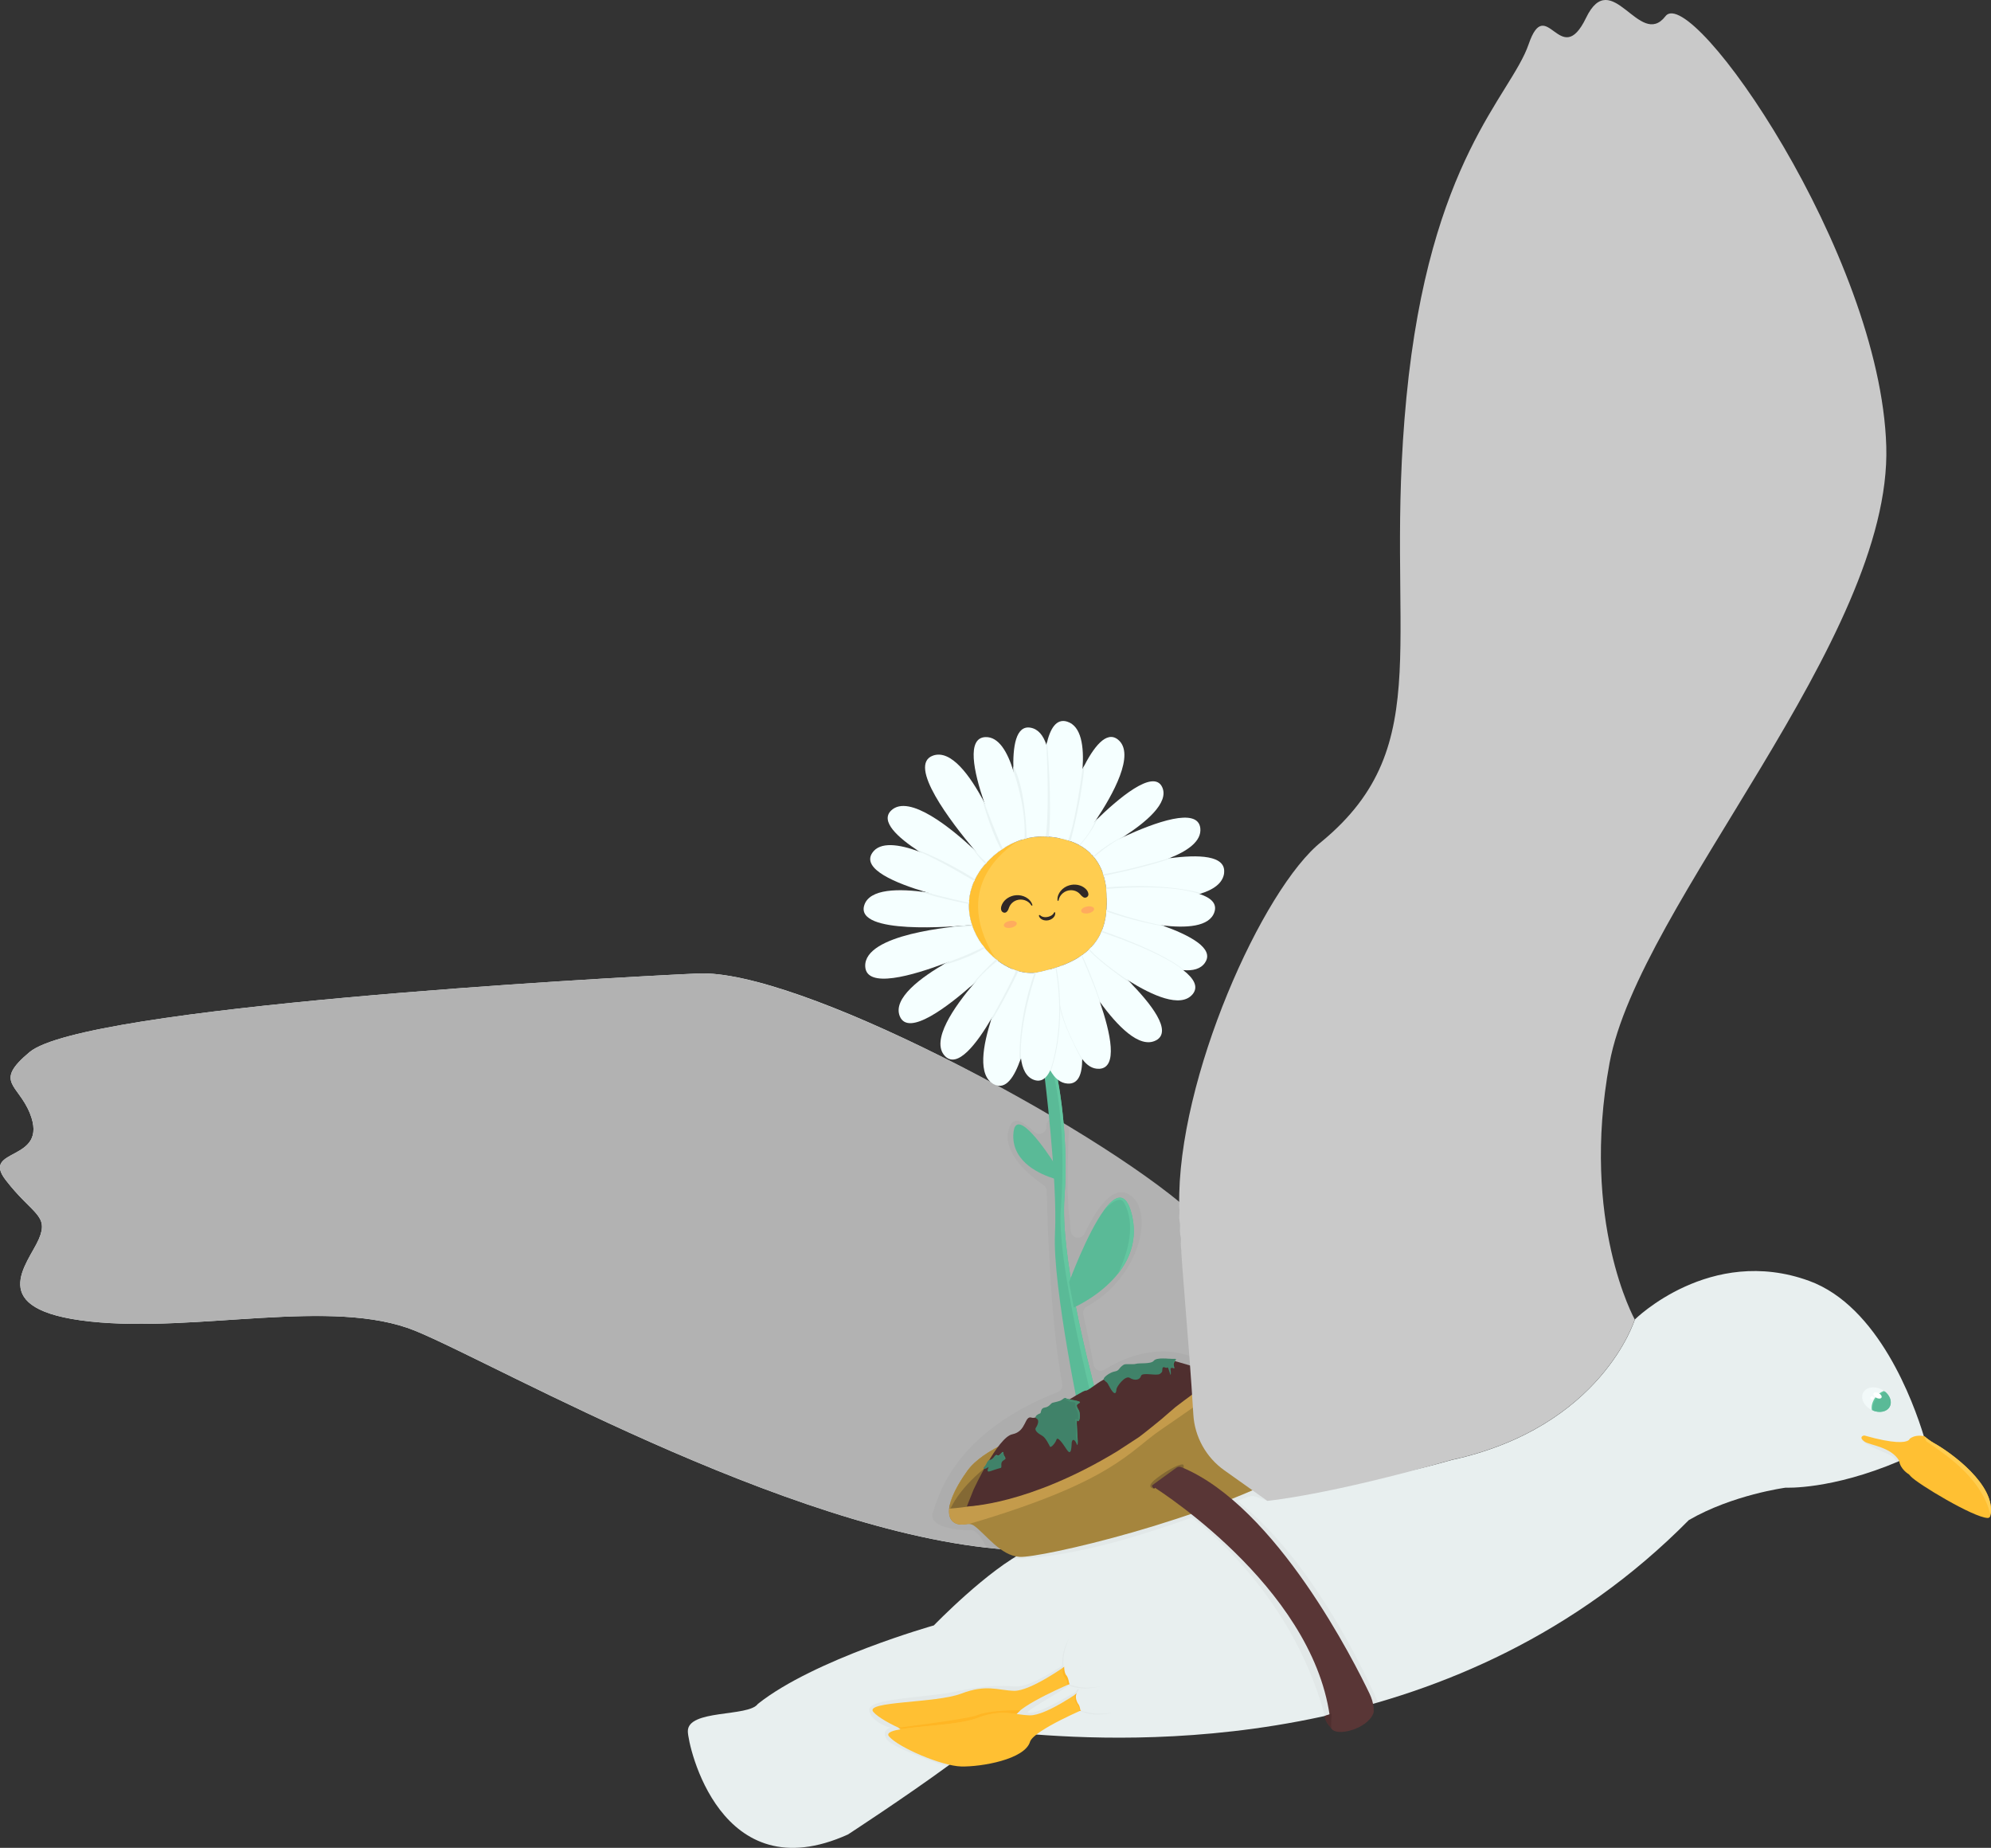 <?xml version="1.0" encoding="UTF-8"?><svg id="Calque_2" xmlns="http://www.w3.org/2000/svg" viewBox="0 0 594.31 551.47"><rect x="0" y="0" width="594.31" height="551.47" fill="#333333" stroke="none"/><defs><style>.cls-1{fill:#fff;}.cls-2{fill:#82d16f;}.cls-3{fill:#b2b2b2;}.cls-4{fill:#a5853d;}.cls-5{fill:#593636;}.cls-6{fill:#c9c9c9;}.cls-7{fill:#458c6f;}.cls-8{fill:#63c6a0;}.cls-9{fill:#408269;}.cls-10{fill:#302826;}.cls-11{fill:#f2f9f9;}.cls-12{fill:#ff6e79;opacity:.35;}.cls-13{opacity:.03;}.cls-14{fill:#5aba97;}.cls-15{fill:#ffc033;}.cls-16{fill:#c49b4b;}.cls-17{fill:#ffb624;}.cls-18{fill:#4f2f2f;}.cls-19{fill:#e9f4f4;}.cls-20{fill:#ffcd50;}.cls-21{fill:#e8efef;}.cls-22{fill:#846934;}.cls-23{fill:#f5ffff;}</style></defs><g id="Calque_1-2"><g><path class="cls-21" d="M575.24,432.16c-2.87,1.47-5.65,2.76-8.31,3.89-20.31,8.64-33.92,7.93-33.92,7.93,0,0-15.86,2.11-28.9,9.68-67.88,68.7-160.19,66.57-194.74,64-5.03-.36-8.83-.76-11.16-.93-.95-.07-1.66-.12-2.11-.1-.52,.48-1.09,.99-1.71,1.54-2.83,2.44-6.72,5.41-10.99,8.52-13.31,9.75-30.28,20.79-30.28,20.79-38.19,17.25-47.77-26.61-47.8-30.76-.09-6.67,18.11-4.23,20.91-8.21,16.83-13.36,52.52-23.42,52.52-23.42,0,0,16.25-16.82,27.81-22.36-63.86-1.4-157.98-55.51-182.64-65.57-24.68-10.04-65.05,.69-97.06-2.77-31.99-3.46-18.42-17.28-15.28-24.56,3.15-7.26-1.94-7.36-9.87-17.64-7.66-9.89,13.13-5.2,7.21-19.94-3.56-8.81-10.89-9.25-.1-18.25,16.12-13.5,169.76-22.12,199.56-23.47,29.67-1.36,114.2,43.43,143.51,69.34,.05,1.07,.1,2.18,.16,3.32l.16,3.34c.78,16.21,1.8,37.48,3.13,65.38l21.9,11.41s19.14,2.98,56.04-7.59c44.9-9.76,54.72-41.94,54.72-41.94,0,0,22.48-22.28,52-11.53,20.81,7.57,31.18,36.26,34.27,46.37,.66,2.23,.98,3.56,.98,3.56Z"/><path class="cls-13" d="M555.66,428.96s-.98,1.06,4,3.28,5.6,2.09,6.42,4.17l3.33-.43-2.51-2.98-7.64-2.26-3.6-1.79Z"/><path class="cls-15" d="M594.16,452.18c-.02,.08-.03,.15-.05,.23-.08,.33-.37,.61-.71,.61-.04,0-.08,.01-.11,0-4.15-.1-20.9-10.18-22.93-12.41-.13-.15-.16-.18-.33-.37,0,0-.18-.19-.19-.21-.14-.09-2.63-1.56-2.94-4.07-2.35-4.14-8.79-4.66-10.29-5.69-1.51-1.04-1.01-1.76-.11-1.86,9.08,2.57,12.07,2.07,13.05,1.51,.36-.2,.45-.41,.46-.47,0-.01,0-.02,0-.02,1.62-1.38,3.96-.89,4.36-.8,.04,.01,.06,.02,.06,.02h.01s.04,.03,.12,.1c.34,.3,.69,.58,1.06,.84,.55,.42,1.12,.79,1.71,1.12,5,2.78,18.55,12.53,16.82,21.47Z"/><g><path class="cls-11" d="M564.09,419.79c-.81,1.54-2.98,2-5.02,1.17-.1-.04-.2-.09-.3-.13-.08-.03-.16-.07-.23-.11-2.19-1.15-3.26-3.43-2.38-5.1s3.37-2.08,5.55-.92c.24,.13,.47,.27,.68,.43,.18,.13,.35,.27,.51,.41,1.35,1.22,1.88,2.94,1.19,4.26Z"/><path class="cls-8" d="M564.09,419.79c-.85,1.61-3.19,2.05-5.33,1.04-.25-1.07,.1-2.5,1.02-3.75,.75-1.01,1.7-1.7,2.61-1.96,1.71,1.23,2.47,3.2,1.69,4.68Z"/><path class="cls-14" d="M564.09,419.79c-.81,1.54-2.98,2-5.02,1.17-.19-1.05,.17-2.41,1.05-3.61,.75-1.01,1.7-1.7,2.61-1.96,.06,.04,.12,.09,.18,.14,1.35,1.22,1.88,2.94,1.19,4.26Z"/><ellipse class="cls-1" cx="560.42" cy="416.43" rx=".78" ry="1.34" transform="translate(-69.3 717.99) rotate(-62.2)"/><circle class="cls-1" cx="558.79" cy="417.2" r=".47"/></g><path class="cls-13" d="M319.14,488.91s-2.86,4.49-1.87,9.61c.75-.54-1.04-3.31,1.87-9.61Z"/><path class="cls-13" d="M322.09,503.99s-1.42,1.61-1.35,3.72c.33-.17-.21-1.38,1.35-3.72Z"/><path class="cls-13" d="M328.36,503.26s-5.04,1.71-9.78-.47c.7-.6,2.96,1.8,9.78,.47Z"/><path class="cls-13" d="M332.12,511.05s-5.04,1.71-9.78-.47c.7-.6,2.96,1.8,9.78,.47Z"/><path class="cls-13" d="M318.89,502.17l-14.37,6.49-1.8,2.42,.98,2.56,9.83-2.56,8.21-5.23,.19-1.96s-.98,1.47-2.04,1.81-10.03,6.15-13.04,5.38c-.74-.39,7.87-5.14,11.88-7.79l.16-1.12Z"/><path class="cls-13" d="M317.07,497.13s-9.74,6.59-14.08,6.2-9.52-.33-17.65,1.49-26.52,1.95-25.88,5.62,6.26,5.16,6.26,5.16c0,0-2.81,.81-1.02,3.49s17.99,8.11,17.99,8.11l8.62-8.11,7.98-6.57s16.66-11.94,16.85-11.94,1.03-2.77,1.03-2.77l-.09-.68Z"/><path class="cls-15" d="M318.12,497.14s-10.59,7.6-15.42,7.47-8.22-2.06-15.79,.84c-7.57,2.9-29,2.2-26.22,5.46,2.79,3.25,15.69,8.83,21.58,8.96,5.89,.13,19.03-2.08,20.53-7.46,1.44-3.57,17.26-10.17,17.26-10.17l-2.15-5.57,.21,.47Z"/><path class="cls-15" d="M322.59,503.99l.18,.49h.03s-.22-.49-.22-.49Z"/><path class="cls-17" d="M268.19,515.62l.63,.47c5.97-1.04,17.62-1.34,22.77-3.32,5.4-2.07,8.68-1.68,11.87-1.24l1.07-1.08s-8.87-.31-13.31,1.61c-3.8,1.13-23.03,3.55-23.03,3.55Z"/><path class="cls-15" d="M322.81,504.46s-10.59,7.6-15.42,7.47-8.22-2.06-15.79,.84c-7.57,2.9-29,2.2-26.22,5.46s15.69,8.83,21.58,8.96c5.89,.13,19.03-2.08,20.53-7.46,1.44-3.57,17.26-10.17,17.26-10.17l-2.15-5.57,.21,.47Z"/><path class="cls-13" d="M302.1,465.23s14.42,.43,40.18-7.8c15.23-4.87,25.99-9.05,29.86-10.6,1.02-.41,2.15-.42,3.18-.03l2.98,1.13,6-8.77h-8.81l-35.25,6.14-32.02,11.36-6.12,8.57Z"/><path class="cls-13" d="M355.75,452.92s29.45,20.97,39.7,59.16l15.87-4.01s-16.91-40.53-41.98-60.14l-13.59,4.99Z"/><path class="cls-3" d="M359.43,430.76s-35,11.55-52.87,31.96c-63.86-1.4-157.98-55.51-182.64-65.57-24.68-10.04-65.05,.69-97.06-2.77-31.99-3.46-18.42-17.28-15.28-24.56,3.15-7.26-1.94-7.36-9.87-17.64-7.66-9.89,13.13-5.2,7.21-19.94-3.56-8.81-10.89-9.25-.1-18.25,16.12-13.5,169.76-22.12,199.56-23.47,29.67-1.36,117.64,45.06,146.95,70.97,.05,1.07-3.34,.55-3.28,1.69l.16,3.34c.78,16.21,5.9,36.36,7.23,64.25Z"/><g><path class="cls-13" d="M295.6,461.99c-.73-.07-1.37-.51-1.7-1.16-.78-1.56-2.42-4.29-4.19-4.17-2.47,.17-12.94-.51-11.23-5.36s6.25-23.7,37.26-35.86c.96-.38,1.54-1.37,1.34-2.39-3.73-19.5-4.51-51.27-4.63-57.64-.01-.7-.36-1.34-.95-1.73-3.28-2.21-13.94-10.19-9.77-18.13,.53-1,1.79-1.37,2.81-.87,1.29,.64,2.85,1.89,4.26,3.16s3.71,.18,3.57-1.75h0c-.12-1.73,1.74-2.88,3.23-2l2.41,1.43c.68,.4,1.09,1.14,1.05,1.94-.2,4.32-.75,18.45,.06,24.82,.22,1.74,.39,3.48,.52,5.12,.17,2.19,3.12,2.76,4.07,.77,3.23-6.8,8.17-14.5,13.07-11.85,8.11,4.39,3.9,24.64-12.39,33.65-.82,.46-1.23,1.41-1.02,2.33,1.13,4.9,2.37,11.26,3.1,15.04,.28,1.49,1.97,2.22,3.25,1.41,4.53-2.86,14.32-7.68,24.92-4.24,.26,.09,.51,.23,.73,.4,14.77,12.06,12.66,21.77,11.74,24.33-.15,.41-.42,.76-.78,1.01l-27.97,19.79c-.19,.13-.39,.23-.61,.3l-38.76,11.82c-.27,.08-.55,.11-.84,.08l-2.53-.25Z"/><path class="cls-4" d="M288.57,454.86c.22-.04,.45-.06,.68-.04,.57,.03,1.12,.23,1.58,.57,3.53,2.61,7.86,8.89,13.51,9.25,6.04,.39,55.96-10.92,84.39-27.19,3.51-2,6.61-4.66,9.01-7.9,7.06-9.52,9.1-20.98,9.6-24.71,.09-.67,.4-1.29,.9-1.74,.03-.04,.08-.08,.12-.11,.5-.41,1.14-1.04,1.69-1.89,1.02-1.59,.28-3.71-1.5-4.35-4.92-1.75-16.39-3.99-31.46,4.99-15.49,9.23-23.75,13.91-26.8,15.62-.9,.51-1.89,.84-2.92,.99-8.44,1.21-49.41,7.69-58.64,20.64-8.49,11.8-5.9,16.98-.17,15.87Z"/><path class="cls-16" d="M288.57,454.86c.22-.04,.45-.06,.68-.04,43.15-12.68,47.79-21.7,57.28-28.12,9.78-6.62,31.28-22.52,42.04-25.04,11.11-1.92,17.08,.05,19.68,1.44,.03-.04,.08-.08,.12-.11,.5-.41,1.14-1.04,1.69-1.89,1.02-1.59,.28-3.71-1.5-4.35-4.92-1.75-16.39-3.99-31.46,4.99-15.49,9.23-23.75,13.91-26.8,15.62-.19,.11-.38,.21-.58,.3-.74,.34-1.53,.58-2.33,.69-8.44,1.21-49.41,7.69-58.64,20.64-3.4,4.72-5.02,8.38-5.38,11-.53,3.93,1.78,5.53,5.21,4.87Z"/><path class="cls-22" d="M346.3,420.96l-15.87,1.58-20.74,5.52-13.53,5.57-9.74,9.69-2.82,5.72-.27,1.2c39.04-2.83,66.25-32.52,66.25-32.52l-3.28,3.24Z"/><path class="cls-4" d="M283.33,450.24s.39-.03,.39-.03c3.07-6.42,10.37-13.14,17.98-17.23,18-8.66,44.6-12.02,44.6-12.02l3.41-3.3c-.74,.34-1.53,.58-2.33,.69-8.44,1.21-49.41,7.69-58.64,20.64-3.4,4.72-5.04,8.63-5.4,11.25Z"/><g><g><path class="cls-14" d="M317.74,357.47c-1.21,16.77,6.58,47.87,10.06,60.73,.98,3.62,1.62,5.8,1.62,5.8l-6.54,1.22s-8.78-41.36-7.97-57.15c.81-15.79-3.22-47.81-3.22-47.81l2.24-1.81,.9-.73s4.46,18.26,2.91,39.75Z"/><path class="cls-8" d="M317.74,357.47c-1.21,16.77,6.58,47.87,10.06,60.73l-1.39,1.18s-11.34-43.64-9.69-59.23c1.56-23.3-1.48-37.07-2.78-41.7l.9-.73s4.46,18.26,2.91,39.75Z"/><path class="cls-14" d="M333.64,380.21c-5.31,6.63-13.13,10-13.13,10l-1.39-7.55s5.28-14.46,10.43-21.49c3.27-4.46,6.49-5.93,8.27,1.23,1.84,7.41-.6,13.35-4.18,17.82Z"/><path class="cls-14" d="M316.19,352.15s-.62-.13-1.6-.43c-3.68-1.13-12.42-4.69-12.12-13.02,.06-1.57,.37-2.48,.87-2.88,2.85-2.3,11.62,11.77,11.62,11.77l1.23,4.56Z"/><path class="cls-2" d="M332.19,383.15c.15-.23,.3-.46,.44-.69-.14,.24-.29,.47-.44,.69Z"/><path class="cls-8" d="M333.64,380.21c3.26-6.66,5.39-14.99,1.88-21.29-1.54-2.77-5.97,2.25-5.97,2.25h0c3.27-4.47,6.49-5.93,8.27,1.22,1.84,7.41-.6,13.35-4.18,17.82Z"/><g><path class="cls-20" d="M330.22,272.19c-.96,10.01-7.76,15.25-19.92,17.9-4.35,.95-9.16-.69-13.09-3.88-7.03-5.72-11.22-16.39-4.87-26.03,0,0,3.89-6.21,11.33-9.1,2.98-1.16,6.54-1.78,10.65-1.24,14.34,1.86,16.86,12.35,15.9,22.36Z"/><path class="cls-15" d="M297.21,286.2c-7.03-5.72-11.22-16.39-4.87-26.03,0,0,3.89-6.21,11.33-9.1-7.48,5.06-18.29,16.36-6.46,35.13Z"/></g><path class="cls-10" d="M310.44,273.13c.91,.86,2.37,.68,3.38,.11,.34-.22,.64-.49,.82-.9,.04-.09,.14-.13,.23-.09,.05,.02,.09,.07,.1,.13,.05,.28,0,.57-.11,.84-.72,1.56-3.09,2.01-4.33,.82-.18-.18-.66-.84-.26-.97,.07-.01,.14,.01,.19,.07h0Z"/><path class="cls-10" d="M315.66,268.69c-.17-2.09,1.57-3.94,3.55-4.48,1.57-.46,3.53-.18,4.8,1.01,.45,.4,.81,.95,.88,1.57,.11,.87-.95,1.45-1.62,.91-.35-.24-.63-.55-.87-.84-.72-.8-1.76-1.24-2.91-1.18-1.64,.08-3.22,1.32-3.5,3.03-.02,.19-.31,.18-.32,0h0Z"/><path class="cls-10" d="M307.86,270.21c-.87-1.49-2.8-2.07-4.35-1.56-1.09,.36-1.9,1.15-2.29,2.15-.26,.84-.81,2.02-1.89,1.44-.79-.52-.56-1.68-.2-2.39,.75-1.57,2.48-2.54,4.11-2.67,2.04-.21,4.33,.89,4.93,2.9,.05,.18-.21,.29-.3,.13h0Z"/><path class="cls-23" d="M312.16,249.65h0c-.16,0-.33,0-.49-.01-2.13-.03-4.08,.25-5.87,.74-.2,.05-.4,.11-.6,.17-.59-2.88-2.4-12.29-2.69-20.4h0c-.27-7.45,.74-13.8,5.15-12.97,2.3,.43,3.78,2.37,4.69,5.11,2.74,8.2,.43,23.58-.2,27.36Z"/><path class="cls-23" d="M326.92,245.04h0c-2.44,3.63-4.56,6.35-5.05,6.96-.01,.02-.02,.03-.03,.04-.93-.48-1.95-.9-3.07-1.25h0c-.69-.22-1.42-.41-2.19-.58l-1.08-.4s3.31-11.57,7.64-20.31c3.27-6.59,7.12-11.56,10.58-8.77,5.28,4.26-1.5,16.43-6.79,24.32Z"/><path class="cls-23" d="M323.13,229.5c-.72,9.91-4.31,21.29-4.31,21.29h-.06s0,0,0,0c-.69-.22-1.42-.41-2.19-.57-.72-.15-1.47-.28-2.25-.38-.74-.09-1.46-.15-2.16-.18h0c-.16,0-.33,0-.49-.01-.33-4.3-1.22-18.57,.69-27.35,1.04-4.81,2.93-7.98,6.21-6.93,4.21,1.34,5.05,7.4,4.56,14.14Z"/><path class="cls-23" d="M335.2,249.81c-3.98,2.54-7.77,4.49-9.31,5.26-.12-.13-.25-.26-.37-.38-.99-.97-2.16-1.84-3.53-2.56h0s-.12-.13-.12-.13l-.83-.86s2.46-2.75,5.87-6.1h0c6.79-6.66,17.37-15.68,19.99-10.15,2.22,4.7-5,10.64-11.7,14.92Z"/><path class="cls-23" d="M358.29,247.16c.44,3.89-3.84,6.84-9.33,8.99h0c-7.04,2.77-16.07,4.24-19.66,4.75-.05-.16-.11-.31-.16-.46-.71-1.98-1.76-3.79-3.24-5.36-.12-.13-.25-.26-.37-.38,1.45-.79,5.2-2.81,9.68-4.88,9.54-4.41,22.36-9.06,23.08-2.65Z"/><path class="cls-23" d="M362.5,272.2c-1.46,4.44-8.46,4.84-15.7,3.96,0,0,0,0,0,0-6.8-.84-13.81-2.81-16.62-3.66,.01-.1,.02-.2,.03-.31,.02-.21,.04-.42,.06-.63,.09-1.16,.14-2.33,.12-3.49-.01-.93-.07-1.85-.17-2.75,4.65-.31,20-1.06,27.82,1.48,3.36,1.1,5.32,2.8,4.46,5.4Z"/><path class="cls-23" d="M365.41,260.49c-.35,3.14-3.3,5.11-7.37,6.31-9.06,2.69-23.67,1.63-27.65,1.27-.01-.93-.07-1.85-.17-2.75-.17-1.53-.47-3.01-.94-4.42-.05-.16-.11-.31-.16-.46,3.22-.9,11.81-3.19,19.82-4.28h0c8.87-1.2,17.04-.92,16.45,4.34Z"/><path class="cls-23" d="M359.71,287.29c-1.31,1.92-3.67,2.49-6.52,2.23-8.31-.76-20.89-8.59-24.62-11.02,.05-.11,.1-.22,.15-.34,.75-1.69,1.24-3.57,1.46-5.67,.01-.1,.02-.2,.03-.31,.02-.21,.04-.42,.06-.63,2.55,.56,9.79,2.23,16.53,4.6,0,0,0,0,0,0,8.29,2.92,15.82,6.89,12.9,11.13Z"/><path class="cls-23" d="M345.07,310.48c-4.95,2.64-11.66-4.44-16.76-11.47,0,0,0,0,0,0-4.3-5.93-7.46-11.82-7.46-11.82l1.8-1.91s.07-.05,.1-.07c.88-.61,1.69-1.26,2.42-1.97h0c.21-.2,.41-.41,.6-.62,1.32,1.09,6.22,5.2,10.97,9.98,6.85,6.9,13.36,15.21,8.32,17.9Z"/><path class="cls-23" d="M355.95,296.77c-3.55,4.15-12.01,.34-19.2-4.18-6.43-4.04-11.85-8.65-11.85-8.65l.28-.71h0c.21-.2,.41-.41,.6-.62,1.14-1.22,2.06-2.58,2.78-4.11,.05-.11,.1-.22,.15-.34,4.28,1.44,17.9,6.25,24.47,11.36,3.16,2.46,4.69,4.99,2.77,7.25Z"/><path class="cls-23" d="M328.06,318.97c-2,.08-3.66-1.06-5.03-2.93-5.04-6.85-6.3-23.65-6.53-27.71,.1-.04,.21-.07,.31-.11,2.22-.83,4.17-1.8,5.85-2.94,.03-.02,.07-.05,.1-.07,.45,.96,3.23,7.05,5.55,13.8,0,0,0,0,0,0,3.18,9.26,5.51,19.75-.25,19.97Z"/><path class="cls-23" d="M323.03,316.04c.02,4.45-1.09,7.54-4.32,7.35-2.23-.13-3.93-1.65-5.21-3.98-4.32-7.84-4-24.86-3.85-29.21h0c.21-.03,.43-.07,.64-.12,.99-.21,1.94-.45,2.86-.7h0c1.17-.32,2.27-.67,3.33-1.05,.1-.04,.21-.07,.31-.11,1.29,3.79,6.17,18.67,6.22,27.82Z"/><path class="cls-23" d="M309.3,290.26c-.25,2.9-1.54,16.44-4.55,25.48-1.92,5.75-4.54,9.68-8.05,7.87-4.94-2.55-3.37-11.58-.65-19.82,2.2-6.67,5.17-12.83,6.06-14.62,.38,.16,.76,.3,1.15,.43,1.9,.63,3.84,.89,5.72,.7,.11,0,.22-.02,.32-.04Z"/><path class="cls-23" d="M315.85,289.41s1.47,21.79-2.35,30.01c-1.1,2.38-2.65,3.62-4.8,2.88-2.4-.83-3.56-3.31-3.95-6.56-1.01-8.35,3.06-21.79,4.23-25.44,.11,0,.22-.02,.32-.04,.12-.01,.23-.03,.35-.05h0c.21-.03,.43-.07,.64-.12,.99-.21,1.94-.45,2.86-.7h0s2.68,.02,2.68,.02Z"/><path class="cls-23" d="M303.26,289.59c-.74,1.68-3.64,8.09-7.2,14.2-4.59,7.86-10.3,15.22-13.99,11.38-4.38-4.57,2.78-14.75,8.77-21.76,0,0,0,0,0,0,3.02-3.53,5.75-6.25,6.55-7.04,.14,.11,.27,.21,.41,.32h0c1.36,1.03,2.81,1.87,4.3,2.49,.38,.16,.76,.3,1.15,.43Z"/><path class="cls-23" d="M289.24,269.42c-.11,2.28,.23,4.51,.92,6.62-5.71,.55-34.82,2.95-32.2-5.81,1.52-5.1,10.49-5.08,18.69-3.91,5.24,.75,10.17,1.96,12.62,2.62-.01,.16-.02,.32-.03,.48Z"/><path class="cls-23" d="M290.97,262.59c-.06,.12-.12,.25-.17,.37-.9,1.99-1.39,4-1.54,5.98-.01,.16-.02,.32-.03,.48-2.23-.45-7.29-1.54-12.59-3.1-9.35-2.74-19.47-6.96-16.29-11.76,2.3-3.48,8.08-2.62,14.08-.39,0,0,0,0,0,0,6.77,2.5,13.83,6.74,16.53,8.43Z"/><path class="cls-23" d="M294.63,257.31c-.1,.11-.2,.21-.3,.32-1.32,1.46-1.99,2.54-1.99,2.54-.53,.8-.98,1.61-1.37,2.42-.06,.12-.12,.25-.17,.37-2.72-1.25-10.16-4.78-16.36-8.8,0,0,0,0,0,0-6.6-4.28-11.79-9.1-8.4-12.3,5.35-5.05,18.15,5.53,24.78,11.73,0,0,0,0,.01,0,1.84,1.72,3.21,3.1,3.8,3.71Z"/><path class="cls-23" d="M299.83,253.01c-.16,.1-.32,.2-.47,.3-2,1.31-3.58,2.77-4.73,4-.1,.11-.2,.21-.3,.32-.41-.45-1.74-1.94-3.5-4.03,0,0,0,0-.01,0-6.81-8.1-20.11-25.34-12.32-28.1,5.4-1.91,11.09,5.99,15.25,13.87,3.18,6.01,5.47,12.01,6.08,13.65Z"/><path class="cls-23" d="M297.88,286.75s-2.96,3.03-7.03,6.65c0,0,0,0,0,0-7.82,6.96-19.68,16.08-22.25,9.92-2.24-5.37,6.3-11.65,13.99-16.04,4.85-2.76,9.37-4.77,10.63-5.32,.15,.21,.31,.42,.47,.62,1.05,1.35,2.24,2.56,3.53,3.61,.06,.05,.13,.1,.19,.15,.14,.11,.27,.21,.41,.32h0s.06,.08,.06,.08Z"/><path class="cls-23" d="M293.68,282.59c-.67,.32-5.35,2.51-11.09,4.7-10.29,3.93-24.02,7.88-24.32,1.13-.43-9.67,26.22-11.96,31.91-12.34,.69,2.12,1.74,4.11,3.04,5.89,.15,.21,.31,.42,.47,.62Z"/><ellipse class="cls-12" cx="301.56" cy="275.88" rx="1.96" ry="1.03" transform="translate(-45.52 60.05) rotate(-10.58)"/><ellipse class="cls-12" cx="324.65" cy="271.56" rx="1.96" ry="1.03" transform="translate(-44.34 64.22) rotate(-10.58)"/><path class="cls-23" d="M305.8,250.37c-.2,.05-.4,.11-.6,.17-.53,.16-1.04,.33-1.53,.53-1.41,.55-2.69,1.21-3.84,1.93-.16,.1-.32,.2-.47,.3-.82-1.79-3.45-7.64-5.61-13.95-3.11-9.09-5.25-19.14,.39-19.37,3.97-.16,6.61,4.43,8.37,10.16h0c2.31,7.54,3.09,17.04,3.29,20.23Z"/><path class="cls-19" d="M302.51,230.14l-.04-1.43s3.49,4.99,4.01,21.48l-.68,.17s.87-7.97-3.29-20.23Z"/><path class="cls-19" d="M299.36,253.31l-.45,.31s-2.66-4.04-5.94-15.71l1.09,2.34s3.44,9.23,5.3,13.07Z"/><path class="cls-19" d="M323.72,228.36s-.61,9.11-4.16,22.69c-.45-.16-.75-.26-.75-.26,0,0,1.93-3.7,4.32-21.29l.59-1.13Z"/><path class="cls-19" d="M312.36,222.29l.2-.87s1.59,18.08,.5,28.3l-.9-.08s1.18-6.6,.2-27.36Z"/><path class="cls-19" d="M290.82,253.59l-.73-.68s1.18,2.01,4.04,4.98l.37-.45s-1.75-1.29-3.68-3.85Z"/><path class="cls-19" d="M274.44,254.16l-1.03-.68s7.34,2.43,17.61,8.91l-.22,.56s-9.7-5.89-16.36-8.8Z"/><path class="cls-19" d="M276.65,266.31l-1.54-.2s2.03,1.31,14.12,3.68v-.38s-8.2-1.72-12.57-3.1Z"/><path class="cls-19" d="M284.95,276.54s4.02-.4,5.21-.5l.11,.32s-3.35,.55-6.37,.3l1.06-.12Z"/><path class="cls-19" d="M282.39,287.36s6.09-2.09,11.28-4.77l.28,.35s-4.6,3.15-12.79,5.17l1.22-.75Z"/><path class="cls-19" d="M297.82,286.68s-3.91,2.96-6.97,6.73l-1.39,1.22s2.57-3.41,7.84-8.35c.61,.47,.52,.4,.52,.4Z"/><path class="cls-19" d="M296.06,303.78s6.6-11.86,7.2-14.2l.76,.23s-5.13,10.51-8.39,15.28l.42-1.32Z"/><path class="cls-19" d="M309.3,290.26s-5.14,14.84-4.55,25.48c-.31,.9-.39,1.12-.39,1.12,0,0-.77-11.96,4.45-26.54l.5-.05Z"/><path class="cls-19" d="M313.5,319.42s4.81-12.86,1.55-30.59c.36-.12,.27-.09,.27-.09,0,0,3.45,15.68-1.66,31-.14-.25-.16-.32-.16-.32Z"/><path class="cls-19" d="M323.03,316.04s-5.4-9.07-6.58-16.08v1.02s.45,4.13,6.58,15.54v-.48Z"/><path class="cls-19" d="M322.76,285.2s2.64,5.63,5.55,13.8l.28,.38s-2.01-6.5-5.59-14.34l-.24,.17Z"/><path class="cls-19" d="M336.75,292.59s-8.46-5.58-11.57-9.36l-.24,.24s3.11,3.64,13.12,10.47l-1.31-1.34Z"/><path class="cls-19" d="M328.72,278.17s17.41,5.59,24.47,11.36c.56,.04-5.03-5.02-24.3-11.77l-.17,.41Z"/><path class="cls-19" d="M346.81,276.16s-8.4-1.59-16.54-4.61l-.04,.43s7.58,2.85,17.7,4.58l-1.12-.4Z"/><path class="cls-19" d="M330.22,265.32s18.25-1.84,27.82,1.48l.66-.21s-9.89-3.22-28.53-1.77l.06,.49Z"/><path class="cls-19" d="M326.92,245.04s-1.58,4-4.81,7.15c.4,.23,.24,.13,.24,.13,0,0,3.64-4.06,5.32-8.01l-.75,.73Z"/><path class="cls-19" d="M336.44,249s-6.45,3.01-10.06,6.62c.17,.21,.17,.2,.17,.2,0,0,4.79-4.21,8.65-6.01l1.24-.81Z"/><path class="cls-19" d="M329.29,260.89s5.9-.72,19.66-4.74l.81-.1s-5.47,2.28-20.31,5.35l-.16-.5Z"/></g><g><path class="cls-18" d="M340.01,428.87l-6.55,4.27c-26.66,16.17-44.85,16.43-44.85,16.43l1.98-4.97s7.22-15.68,11.58-16.55c4.36-.87,3.53-5.76,5.84-4.95,2.32,.81,14.82-8.19,16.1-8.09,.73,.05,2.79-1.9,5.21-3.22,1.8-.99,5.74-4.24,7.53-3.4,4.19,1.96,8.9-3.57,11.74-2.78,2.84,.79,15.07,4.27,15,4.64-.08,.44-11.26,8.47-12.7,9.67-1.73,1.44-2.21,1.94-4.17,3.6-.65,.55-5.59,4.55-6.7,5.34Z"/><g><path class="cls-9" d="M322.27,418.65c-.88,.59-1.21,.58-.34,2.06,.87,1.47,.25,4.12-.35,3.26-.57-.82,.52,7.82-.06,7.2-.04-.04-.08-.11-.13-.23-.84-1.95-1.39-1.15-1.48-.44-.09,.72,.02,4.42-1.47,2.14-1.49-2.28-2.77-3.99-3.1-2.95-.32,1.03-1.68,2.51-1.93,2.03-.25-.48-1.25-2.59-2.22-3.17-.98-.58-2.63-1.54-1.95-2.52,.67-.98,.97-2.29,.19-2.66-.78-.37-.09-1.15,1.06-1.56,.36-.13,.02-1.56,1.38-1.74,1.36-.18,1.8-1.29,2.3-1.42,.5-.12,2.29-.51,2.64-.79,.15-.11,.38-.28,.61-.41,.35-.2,.71-.32,.8-.12,.16,.34,4.93,.76,4.04,1.34Z"/><path class="cls-7" d="M322.27,418.65c-.88,.59-1.21,.58-.34,2.06,.87,1.47,.25,4.12-.35,3.26-.57-.82,.52,7.82-.06,7.2,.09-.82-.53-2.91-.38-2.99,.17-.09,.05-3.35-.14-4.13-.2-.78,.3-.59,.76-.45,.46,.14-.08-.68,.07-.8,.15-.12-.13-1.57-.43-1.98-.31-.41-.49-1.32-.4-1.95,.09-.63-1.07-.1-2.13-.78-.54-.34-1.05-.54-1.43-.66,.35-.2,.71-.32,.8-.12,.16,.34,4.93,.76,4.04,1.34Z"/></g><g><path class="cls-9" d="M350.34,407.45c.18,1.11,.49,.87-.24,.8-.05,0-.1,0-.16-.01-.93-.04-.37,.49-.45,1.79-.07,1.31-.69-2.36-1.05-1.92-.36,.44-1.26-.6-1.45,.26-.18,.86,.23,.91-.73,1.64-.95,.73-5.35-.6-5.67,.62-.32,1.22-1.9,1.51-3.32,.6-1.42-.91-3.97,2.65-4.01,3.35-.15,2.68-1.65,.18-2.28-1.07-.63-1.25-.51-.71-1.46-1.69-.57-.58,1.81-2.29,3.27-2.53,1.45-.24,.97-.95,2.63-2,.61-.38,2.76,.03,3.67-.27s4.5,.14,5.3-.9c.9-1.18,4.86-.49,6.01-.58,.11,0,.19-.01,.27-.01,.95,.02-.54,.8-.36,1.91Z"/><path class="cls-7" d="M350.34,407.45c.18,1.11,.49,.87-.24,.8,.09-.12,.12-.21,.12-.27,0-.24-.17-.47-.16-.91,0-.32,.21-.83,.61-1.21,.13-.13,.11-.23,.02-.32,.95,.02-.54,.8-.36,1.91Z"/></g><g><path class="cls-9" d="M299.52,433.67c.04,1.02,.91,1.35,.45,1.86-.09,.1-.22,.2-.42,.31-1.23,.72-.22,2.08-.88,2.26s-1.25,.35-2.12,.64c-.87,.29-2,.87-1.71-.17,.3-1.05,.52-.84-.31-.42s-1.33,.17-.67-.44c.66-.62,.77-1.92,1.66-2.03,.49-.06,.87-.5,1.2-.88,.36-.41,.66-.74,.97-.45,.59,.56,1.78-1.88,1.82-.67Z"/><path class="cls-7" d="M299.52,433.67c.04,1.02,.91,1.35,.45,1.86-.09-.16-.03-.6-.15-.62-.14-.01-.39-1.18-.45-1.36s-.69,.66-1.37,1.08c-.11,.07-.72-.27-.81-.15-.1,.13-.27,.28-.3,.25-.04-.05-.09,.05-.16,.06,.36-.41,.66-.74,.97-.45,.59,.56,1.78-1.88,1.82-.67Z"/></g></g></g><path class="cls-22" d="M344.45,444.25s-2.95-.19,.85-3.1c3.8-2.91,7.82-4.8,8-3.85s-.25,1.27-.25,1.27l-8.61,5.68Z"/></g><g><path class="cls-18" d="M344.51,444.25s-.59-.33-.61-.93c1.04,.66,.9,.72,.9,.72l-.29,.2Z"/><path class="cls-5" d="M344,443.53c3.66,2.31,50.4,32.59,53.32,72.19,1.45,2.81,10.84,.28,12.62-4.38,.15-.39,.15-1,.09-1.65-.14-1.47-.58-2.89-1.22-4.23-4.33-9.03-27.76-55.94-56.21-67.62-.48-.2-1.02-.12-1.44,.18l-7.16,5.2c-.11,.08-.11,.23,0,.3Z"/><path class="cls-18" d="M397.32,515.72s-2.05-1.96-1.86-3.64l2-.68-.14,4.32Z"/></g><path class="cls-6" d="M487.98,393.76s-9.82,32.18-54.72,41.94c-36.9,10.58-54.96,12.22-54.96,12.22l-12.86-9.13c-5.43-3.86-8.83-9.98-9.23-16.63-1.38-22.99-3.34-41.53-4.02-55.66l-.17-3.07c-.05-1.14,.1-1.16,.04-2.23,.12,.12-.18-1.58-.06-1.49-.69-37.52,24.93-94.67,42.5-108.53,35.2-29.09,18.42-61.51,25.32-132.62,6.9-71.1,31.23-90.02,36.48-105.37,5.27-15.36,9.49,7.95,17.13-7.85,7.64-15.81,15.99,9.49,23.71-.5,7.71-10.02,64.19,70.89,65.91,128.34s-73.88,136.75-82.61,184.11c-8.73,47.35,7.52,76.47,7.52,76.47Z"/><path class="cls-20" d="M594.16,452.18c-2.69-11.85-15.27-19.18-19.18-22.07-.28-.58-.47-1.07-.6-1.48,.04,.01,.06,.02,.06,.02h.01s.04,.03,.12,.1c.34,.3,.69,.58,1.06,.84,.55,.42,1.12,.79,1.71,1.12,5,2.78,18.55,12.53,16.82,21.47Z"/><path class="cls-17" d="M320.88,505.78s-.24,1.53,.31,2.36,1.12,1.39,1.05,2.51l1.27-.57,.35-3.45-2.49-1.28-.49,.41Z"/><path class="cls-17" d="M317.27,497.81s-.24,1.57,.31,2.42,1.12,1.42,1.05,2.58l1.27-.58,.35-3.54-2.49-1.31-.49,.43Z"/><path class="cls-21" d="M318.91,489.85s-2.18,7.12-.82,9.85c1.01,1.14,.88,2.51,1.19,2.9s3.52,.97,5.67,.62"/><path class="cls-21" d="M322.69,503.99s-2.64,1.19-1.01,4.31c.76,.85,.66,1.87,.89,2.17s2.95,.71,4.24,.46"/></g></g></svg>